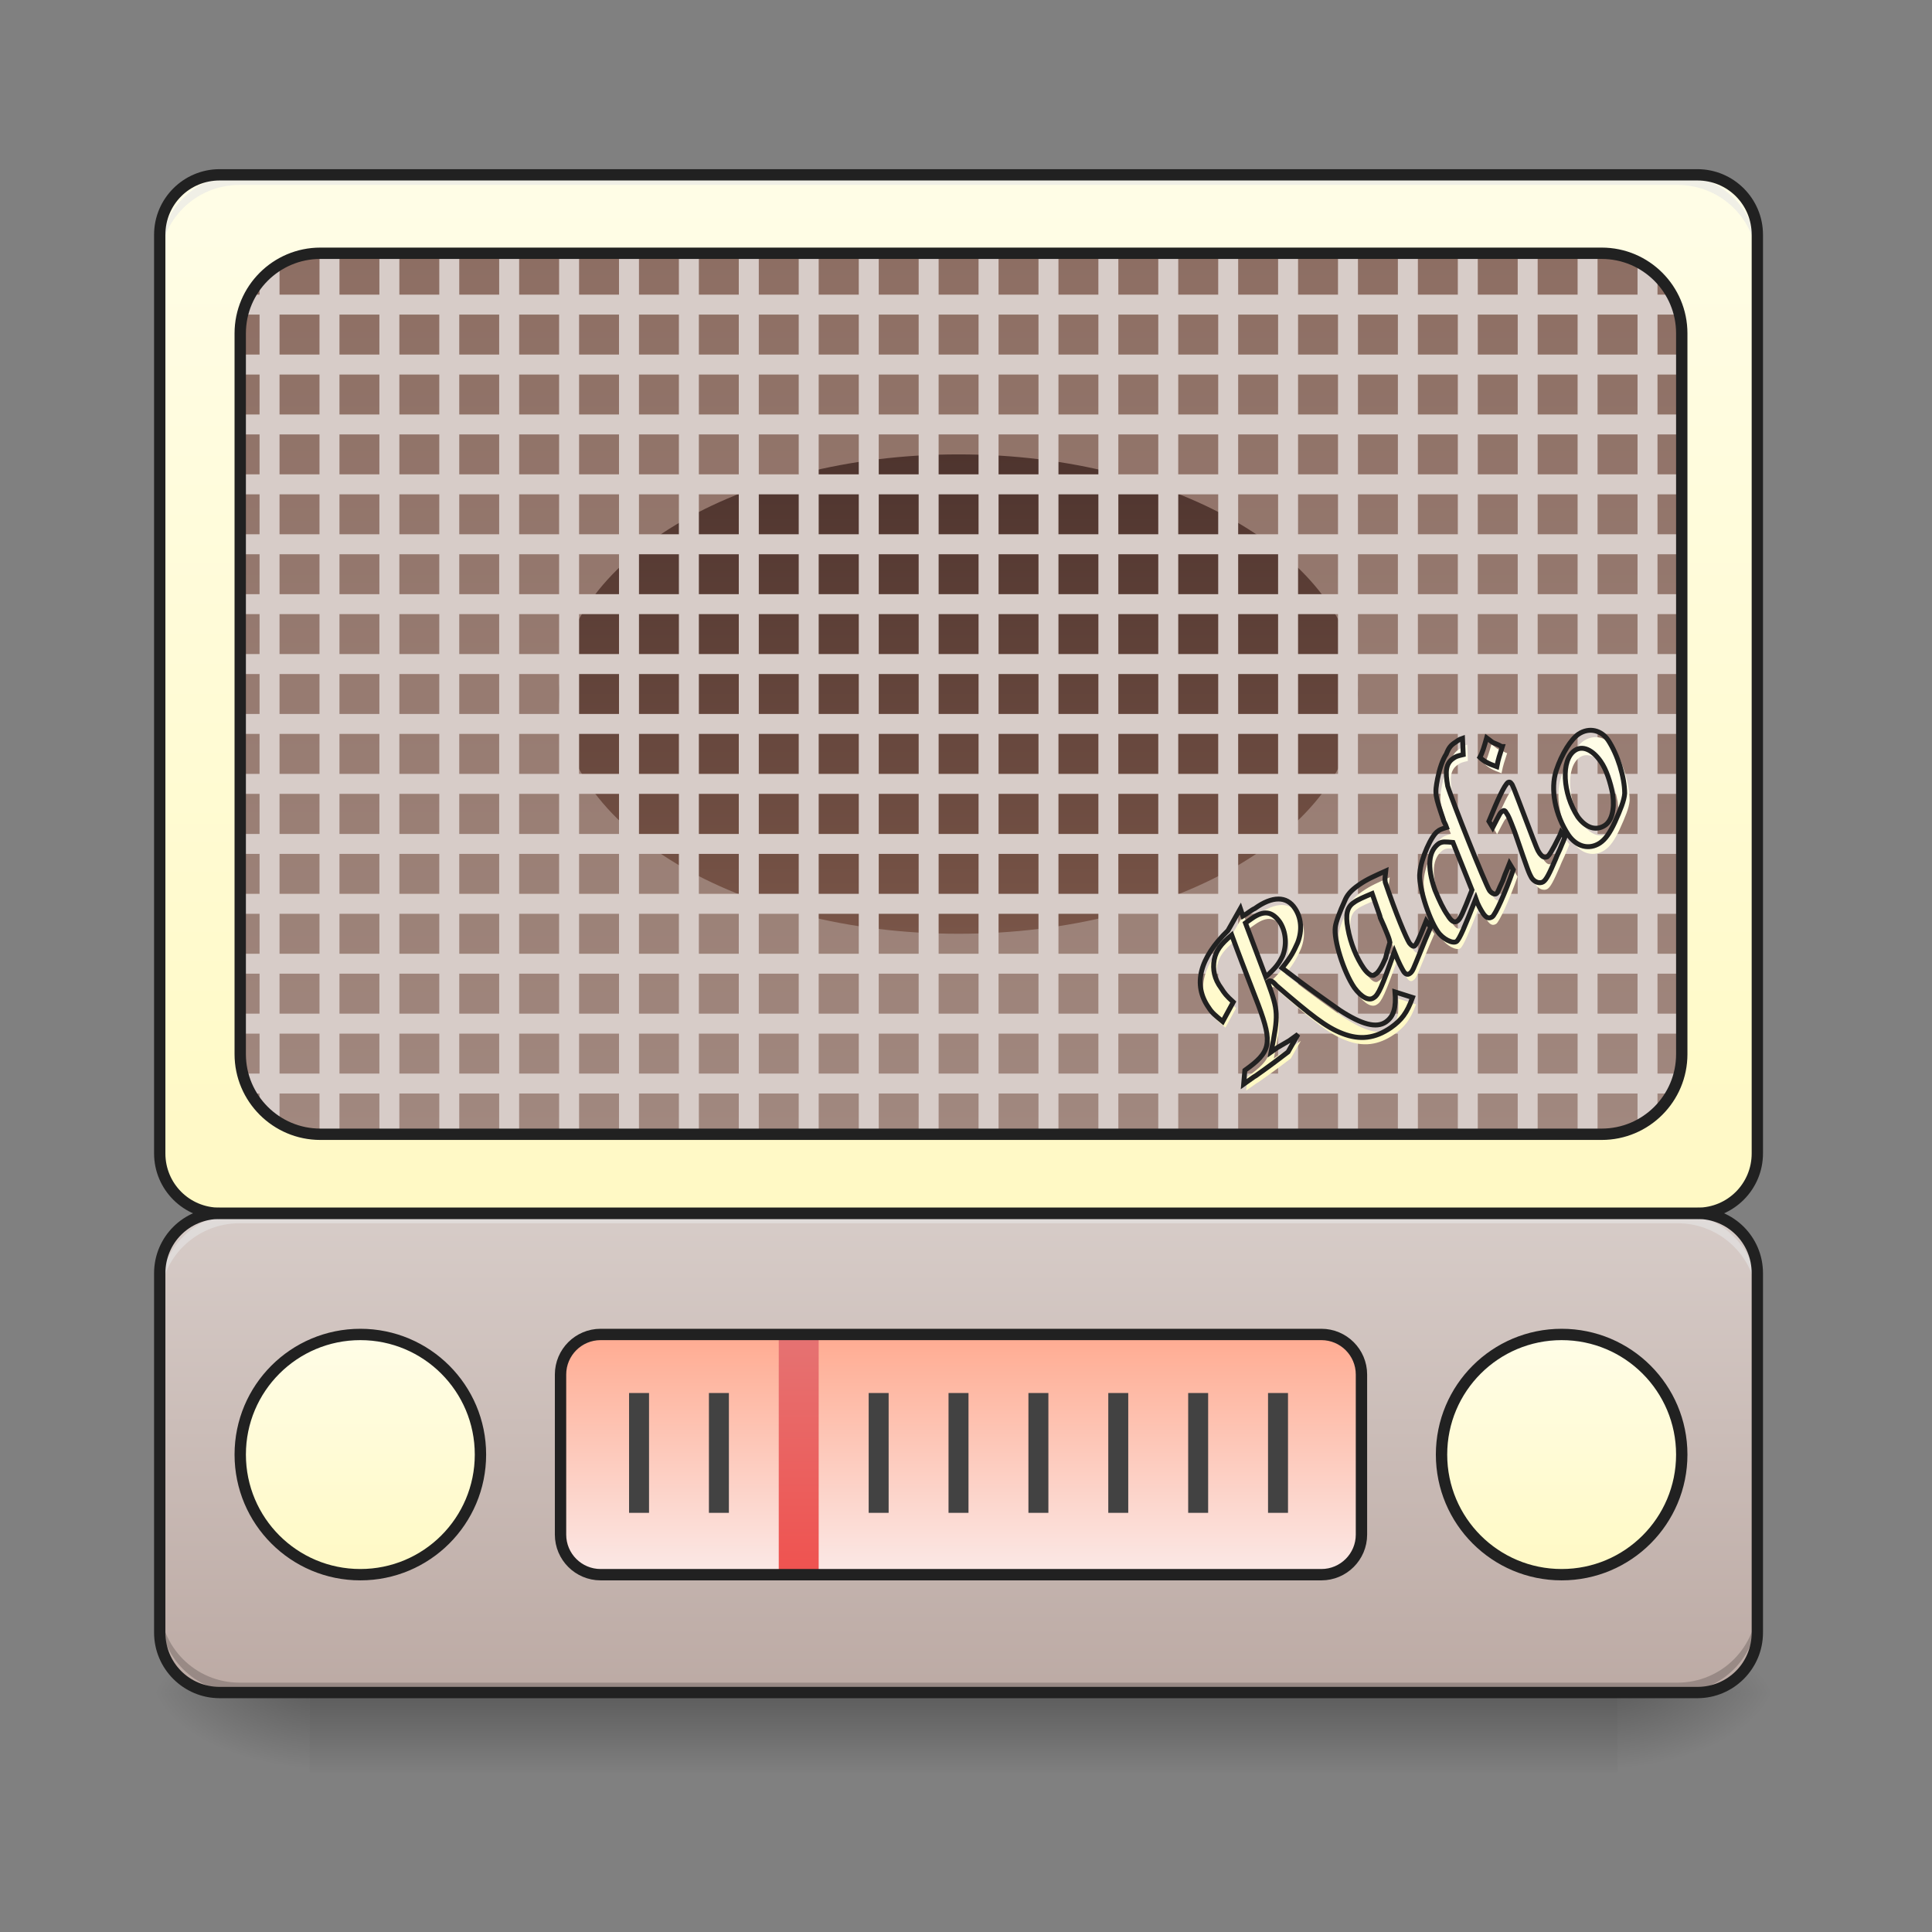 <?xml version="1.0" encoding="UTF-8"?>
<svg xmlns="http://www.w3.org/2000/svg" xmlns:xlink="http://www.w3.org/1999/xlink" width="48pt" height="48pt" viewBox="0 0 48 48" version="1.1">
<rect x="0" y="0" width="48" height="48" fill="#808080" stroke="none"/>
<defs>
<linearGradient id="linear0" gradientUnits="userSpaceOnUse" x1="254" y1="233.5" x2="254" y2="254.667" gradientTransform="matrix(0.094,0,0,0.094,-0,20.158)">
<stop offset="0" style="stop-color:rgb(0%,0%,0%);stop-opacity:0.275;"/>
<stop offset="1" style="stop-color:rgb(0%,0%,0%);stop-opacity:0;"/>
</linearGradient>
<radialGradient id="radial0" gradientUnits="userSpaceOnUse" cx="450.909" cy="189.579" fx="450.909" fy="189.579" r="21.167" gradientTransform="matrix(0,-0.117,-0.211,-0,79.684,95.393)">
<stop offset="0" style="stop-color:rgb(0%,0%,0%);stop-opacity:0.314;"/>
<stop offset="0.222" style="stop-color:rgb(0%,0%,0%);stop-opacity:0.275;"/>
<stop offset="1" style="stop-color:rgb(0%,0%,0%);stop-opacity:0;"/>
</radialGradient>
<radialGradient id="radial1" gradientUnits="userSpaceOnUse" cx="450.909" cy="189.579" fx="450.909" fy="189.579" r="21.167" gradientTransform="matrix(-0,0.117,0.211,0,-31.807,-11.291)">
<stop offset="0" style="stop-color:rgb(0%,0%,0%);stop-opacity:0.314;"/>
<stop offset="0.222" style="stop-color:rgb(0%,0%,0%);stop-opacity:0.275;"/>
<stop offset="1" style="stop-color:rgb(0%,0%,0%);stop-opacity:0;"/>
</radialGradient>
<radialGradient id="radial2" gradientUnits="userSpaceOnUse" cx="450.909" cy="189.579" fx="450.909" fy="189.579" r="21.167" gradientTransform="matrix(-0,-0.117,0.211,-0,-31.807,95.393)">
<stop offset="0" style="stop-color:rgb(0%,0%,0%);stop-opacity:0.314;"/>
<stop offset="0.222" style="stop-color:rgb(0%,0%,0%);stop-opacity:0.275;"/>
<stop offset="1" style="stop-color:rgb(0%,0%,0%);stop-opacity:0;"/>
</radialGradient>
<radialGradient id="radial3" gradientUnits="userSpaceOnUse" cx="450.909" cy="189.579" fx="450.909" fy="189.579" r="21.167" gradientTransform="matrix(0,0.117,-0.211,0,79.684,-11.291)">
<stop offset="0" style="stop-color:rgb(0%,0%,0%);stop-opacity:0.314;"/>
<stop offset="0.222" style="stop-color:rgb(0%,0%,0%);stop-opacity:0.275;"/>
<stop offset="1" style="stop-color:rgb(0%,0%,0%);stop-opacity:0;"/>
</radialGradient>
<linearGradient id="linear1" gradientUnits="userSpaceOnUse" x1="254" y1="106.5" x2="254" y2="233.5" gradientTransform="matrix(0.094,0,0,0.094,0,20.158)">
<stop offset="0" style="stop-color:rgb(84.314%,80%,78.431%);stop-opacity:1;"/>
<stop offset="1" style="stop-color:rgb(73.725%,66.667%,64.314%);stop-opacity:1;"/>
</linearGradient>
<linearGradient id="linear2" gradientUnits="userSpaceOnUse" x1="254" y1="-168.667" x2="254" y2="106.5" gradientTransform="matrix(0.094,0,0,0.094,0,20.158)">
<stop offset="0" style="stop-color:rgb(100%,99.216%,90.588%);stop-opacity:1;"/>
<stop offset="1" style="stop-color:rgb(100%,97.647%,76.863%);stop-opacity:1;"/>
</linearGradient>
<linearGradient id="linear3" gradientUnits="userSpaceOnUse" x1="291.042" y1="138.25" x2="291.042" y2="201.75" gradientTransform="matrix(1,0,0,1,-201.083,-0)">
<stop offset="0" style="stop-color:rgb(100%,99.216%,90.588%);stop-opacity:1;"/>
<stop offset="1" style="stop-color:rgb(100%,97.647%,76.863%);stop-opacity:1;"/>
</linearGradient>
<linearGradient id="linear4" gradientUnits="userSpaceOnUse" x1="254" y1="85.333" x2="254" y2="-147.5" gradientTransform="matrix(0.094,0,0,0.094,0,20.158)">
<stop offset="0" style="stop-color:rgb(63.137%,53.333%,49.804%);stop-opacity:1;"/>
<stop offset="1" style="stop-color:rgb(55.294%,43.137%,38.824%);stop-opacity:1;"/>
</linearGradient>
<linearGradient id="linear5" gradientUnits="userSpaceOnUse" x1="291.042" y1="138.25" x2="291.042" y2="201.75" gradientTransform="matrix(1,0,0,1,116.417,-0)">
<stop offset="0" style="stop-color:rgb(100%,99.216%,90.588%);stop-opacity:1;"/>
<stop offset="1" style="stop-color:rgb(100%,97.647%,76.863%);stop-opacity:1;"/>
</linearGradient>
<linearGradient id="linear6" gradientUnits="userSpaceOnUse" x1="254" y1="138.25" x2="254" y2="201.75" gradientTransform="matrix(0.094,0,0,0.094,0,20.158)">
<stop offset="0" style="stop-color:rgb(100%,67.059%,56.863%);stop-opacity:1;"/>
<stop offset="1" style="stop-color:rgb(98.431%,91.373%,90.588%);stop-opacity:1;"/>
</linearGradient>
<linearGradient id="linear7" gradientUnits="userSpaceOnUse" x1="211.667" y1="201.75" x2="211.667" y2="127.667" gradientTransform="matrix(0.094,0,0,0.08,0,22.86)">
<stop offset="0" style="stop-color:rgb(93.725%,32.549%,31.373%);stop-opacity:1;"/>
<stop offset="1" style="stop-color:rgb(89.804%,45.098%,45.098%);stop-opacity:1;"/>
</linearGradient>
<linearGradient id="linear8" gradientUnits="userSpaceOnUse" x1="254" y1="-94.583" x2="254" y2="32.417" gradientTransform="matrix(0.094,0,0,0.094,0,20.158)">
<stop offset="0" style="stop-color:rgb(30.588%,20.392%,18.039%);stop-opacity:1;"/>
<stop offset="1" style="stop-color:rgb(47.451%,33.333%,28.235%);stop-opacity:1;"/>
</linearGradient>
<linearGradient id="linear9" gradientUnits="userSpaceOnUse" x1="600.604" y1="-20.5" x2="568.854" y2="35.062" gradientTransform="matrix(0.077,-0.053,0.053,0.077,-10.96,53.196)">
<stop offset="0" style="stop-color:rgb(100%,99.216%,90.588%);stop-opacity:1;"/>
<stop offset="1" style="stop-color:rgb(100%,97.647%,76.863%);stop-opacity:1;"/>
</linearGradient>
</defs>
<g id="surface1">
<path style=" stroke:none;fill-rule:nonzero;fill:url(#linear0);" d="M 7.691 42.051 L 40.188 42.051 L 40.188 44.035 L 7.691 44.035 Z M 7.691 42.051 "/>
<path style=" stroke:none;fill-rule:nonzero;fill:url(#radial0);" d="M 40.188 42.051 L 44.156 42.051 L 44.156 40.066 L 40.188 40.066 Z M 40.188 42.051 "/>
<path style=" stroke:none;fill-rule:nonzero;fill:url(#radial1);" d="M 7.691 42.051 L 3.723 42.051 L 3.723 44.035 L 7.691 44.035 Z M 7.691 42.051 "/>
<path style=" stroke:none;fill-rule:nonzero;fill:url(#radial2);" d="M 7.691 42.051 L 3.723 42.051 L 3.723 40.066 L 7.691 40.066 Z M 7.691 42.051 "/>
<path style=" stroke:none;fill-rule:nonzero;fill:url(#radial3);" d="M 40.188 42.051 L 44.156 42.051 L 44.156 44.035 L 40.188 44.035 Z M 40.188 42.051 "/>
<path style=" stroke:none;fill-rule:nonzero;fill:url(#linear1);" d="M 5.457 30.145 C 4.633 30.145 3.969 30.809 3.969 31.633 L 3.969 40.562 C 3.969 41.387 4.633 42.051 5.457 42.051 L 42.172 42.051 C 42.996 42.051 43.66 41.387 43.66 40.562 L 43.66 31.633 C 43.66 30.809 42.996 30.145 42.172 30.145 Z M 5.457 30.145 "/>
<path style=" stroke:none;fill-rule:nonzero;fill:url(#linear2);" d="M 5.457 4.344 L 42.172 4.344 C 42.992 4.344 43.66 5.012 43.66 5.832 L 43.66 28.656 C 43.66 29.477 42.992 30.145 42.172 30.145 L 5.457 30.145 C 4.637 30.145 3.969 29.477 3.969 28.656 L 3.969 5.832 C 3.969 5.012 4.637 4.344 5.457 4.344 Z M 5.457 4.344 "/>
<path style=" stroke:none;fill-rule:nonzero;fill:rgb(0%,0%,0%);fill-opacity:0.196;" d="M 5.953 42.051 C 4.855 42.051 3.969 41.164 3.969 40.066 L 3.969 39.816 C 3.969 40.918 4.855 41.805 5.953 41.805 L 41.676 41.805 C 42.773 41.805 43.66 40.918 43.66 39.816 L 43.66 40.066 C 43.66 41.164 42.773 42.051 41.676 42.051 Z M 5.953 42.051 "/>
<path style=" stroke:none;fill-rule:nonzero;fill:rgb(90.196%,90.196%,90.196%);fill-opacity:0.588;" d="M 5.953 4.344 C 4.855 4.344 3.969 5.23 3.969 6.328 L 3.969 6.578 C 3.969 5.477 4.855 4.594 5.953 4.594 L 41.676 4.594 C 42.773 4.594 43.66 5.477 43.66 6.578 L 43.66 6.328 C 43.66 5.23 42.773 4.344 41.676 4.344 Z M 5.953 4.344 "/>
<path style="fill-rule:nonzero;fill:url(#linear3);stroke-width:3;stroke-linecap:round;stroke-linejoin:miter;stroke:rgb(12.941%,12.941%,12.941%);stroke-opacity:1;stroke-miterlimit:4;" d="M 95.241 138.258 C 112.781 138.258 126.988 152.465 126.988 170.005 C 126.988 187.545 112.781 201.752 95.241 201.752 C 77.701 201.752 63.494 187.545 63.494 170.005 C 63.494 152.465 77.701 138.258 95.241 138.258 Z M 95.241 138.258 " transform="matrix(0.094,0,0,0.094,0,20.158)"/>
<path style=" stroke:none;fill-rule:nonzero;fill:rgb(90.196%,90.196%,90.196%);fill-opacity:0.588;" d="M 5.953 30.145 C 4.855 30.145 3.969 31.027 3.969 32.129 L 3.969 32.375 C 3.969 31.277 4.855 30.391 5.953 30.391 L 41.676 30.391 C 42.773 30.391 43.66 31.277 43.66 32.375 L 43.66 32.129 C 43.66 31.027 42.773 30.145 41.676 30.145 Z M 5.953 30.145 "/>
<path style=" stroke:none;fill-rule:nonzero;fill:url(#linear4);" d="M 7.938 6.328 L 39.691 6.328 C 40.789 6.328 41.676 7.219 41.676 8.312 L 41.676 26.176 C 41.676 27.27 40.789 28.16 39.691 28.16 L 7.938 28.16 C 6.844 28.16 5.953 27.27 5.953 26.176 L 5.953 8.312 C 5.953 7.219 6.844 6.328 7.938 6.328 Z M 7.938 6.328 "/>
<path style="fill-rule:nonzero;fill:url(#linear5);stroke-width:3;stroke-linecap:round;stroke-linejoin:miter;stroke:rgb(12.941%,12.941%,12.941%);stroke-opacity:1;stroke-miterlimit:4;" d="M 412.752 138.258 C 430.292 138.258 444.499 152.465 444.499 170.005 C 444.499 187.545 430.292 201.752 412.752 201.752 C 395.212 201.752 381.005 187.545 381.005 170.005 C 381.005 152.465 395.212 138.258 412.752 138.258 Z M 412.752 138.258 " transform="matrix(0.094,0,0,0.094,0,20.158)"/>
<path style=" stroke:none;fill-rule:nonzero;fill:url(#linear6);" d="M 14.883 33.121 L 32.746 33.121 C 33.293 33.121 33.738 33.566 33.738 34.113 L 33.738 38.082 C 33.738 38.629 33.293 39.074 32.746 39.074 L 14.883 39.074 C 14.336 39.074 13.891 38.629 13.891 38.082 L 13.891 34.113 C 13.891 33.566 14.336 33.121 14.883 33.121 Z M 14.883 33.121 "/>
<path style=" stroke:none;fill-rule:nonzero;fill:rgb(25.882%,25.882%,25.882%);fill-opacity:1;" d="M 23.566 34.609 L 24.062 34.609 L 24.062 37.586 L 23.566 37.586 Z M 23.566 34.609 "/>
<path style=" stroke:none;fill-rule:nonzero;fill:rgb(25.882%,25.882%,25.882%);fill-opacity:1;" d="M 25.551 34.609 L 26.047 34.609 L 26.047 37.586 L 25.551 37.586 Z M 25.551 34.609 "/>
<path style=" stroke:none;fill-rule:nonzero;fill:rgb(25.882%,25.882%,25.882%);fill-opacity:1;" d="M 27.535 34.609 L 28.031 34.609 L 28.031 37.586 L 27.535 37.586 Z M 27.535 34.609 "/>
<path style=" stroke:none;fill-rule:nonzero;fill:rgb(25.882%,25.882%,25.882%);fill-opacity:1;" d="M 29.52 34.609 L 30.016 34.609 L 30.016 37.586 L 29.52 37.586 Z M 29.52 34.609 "/>
<path style=" stroke:none;fill-rule:nonzero;fill:rgb(25.882%,25.882%,25.882%);fill-opacity:1;" d="M 31.504 34.609 L 32 34.609 L 32 37.586 L 31.504 37.586 Z M 31.504 34.609 "/>
<path style=" stroke:none;fill-rule:nonzero;fill:rgb(25.882%,25.882%,25.882%);fill-opacity:1;" d="M 15.629 34.609 L 16.125 34.609 L 16.125 37.586 L 15.629 37.586 Z M 15.629 34.609 "/>
<path style=" stroke:none;fill-rule:nonzero;fill:rgb(25.882%,25.882%,25.882%);fill-opacity:1;" d="M 17.613 34.609 L 18.109 34.609 L 18.109 37.586 L 17.613 37.586 Z M 17.613 34.609 "/>
<path style=" stroke:none;fill-rule:nonzero;fill:url(#linear7);" d="M 19.348 33.121 L 20.34 33.121 L 20.34 39.074 L 19.348 39.074 Z M 19.348 33.121 "/>
<path style=" stroke:none;fill-rule:nonzero;fill:rgb(25.882%,25.882%,25.882%);fill-opacity:1;" d="M 21.582 34.609 L 22.078 34.609 L 22.078 37.586 L 21.582 37.586 Z M 21.582 34.609 "/>
<path style="fill:none;stroke-width:3;stroke-linecap:square;stroke-linejoin:bevel;stroke:rgb(12.941%,12.941%,12.941%);stroke-opacity:1;stroke-miterlimit:4;" d="M 158.735 138.258 L 349.258 138.258 C 355.091 138.258 359.841 143.007 359.841 148.84 L 359.841 191.17 C 359.841 197.002 355.091 201.752 349.258 201.752 L 158.735 201.752 C 152.902 201.752 148.153 197.002 148.153 191.17 L 148.153 148.84 C 148.153 143.007 152.902 138.258 158.735 138.258 Z M 158.735 138.258 " transform="matrix(0.094,0,0,0.094,0,20.158)"/>
<path style=" stroke:none;fill-rule:nonzero;fill:url(#linear8);" d="M 23.816 11.289 C 29.297 11.289 33.738 13.957 33.738 17.242 C 33.738 20.531 29.297 23.199 23.816 23.199 C 18.336 23.199 13.891 20.531 13.891 17.242 C 13.891 13.957 18.336 11.289 23.816 11.289 Z M 23.816 11.289 "/>
<path style=" stroke:none;fill-rule:nonzero;fill:rgb(84.314%,80%,78.431%);fill-opacity:1;" d="M 7.938 6.328 L 7.938 7.32 L 6.945 7.32 L 6.945 6.594 C 6.758 6.699 6.59 6.84 6.449 7 L 6.449 7.32 L 6.219 7.32 C 6.129 7.473 6.062 7.641 6.016 7.816 L 6.449 7.816 L 6.449 8.809 L 5.953 8.809 L 5.953 9.305 L 6.449 9.305 L 6.449 10.297 L 5.953 10.297 L 5.953 10.793 L 6.449 10.793 L 6.449 11.785 L 5.953 11.785 L 5.953 12.281 L 6.449 12.281 L 6.449 13.273 L 5.953 13.273 L 5.953 13.77 L 6.449 13.77 L 6.449 14.762 L 5.953 14.762 L 5.953 15.258 L 6.449 15.258 L 6.449 16.25 L 5.953 16.25 L 5.953 16.746 L 6.449 16.746 L 6.449 17.738 L 5.953 17.738 L 5.953 18.234 L 6.449 18.234 L 6.449 19.227 L 5.953 19.227 L 5.953 19.723 L 6.449 19.723 L 6.449 20.719 L 5.953 20.719 L 5.953 21.215 L 6.449 21.215 L 6.449 22.207 L 5.953 22.207 L 5.953 22.703 L 6.449 22.703 L 6.449 23.695 L 5.953 23.695 L 5.953 24.191 L 6.449 24.191 L 6.449 25.184 L 5.953 25.184 L 5.953 25.68 L 6.449 25.68 L 6.449 26.672 L 6.016 26.672 C 6.062 26.848 6.129 27.012 6.219 27.168 L 6.449 27.168 L 6.449 27.488 C 6.59 27.648 6.758 27.785 6.945 27.895 L 6.945 27.168 L 7.938 27.168 L 7.938 28.16 L 8.434 28.16 L 8.434 27.168 L 9.426 27.168 L 9.426 28.16 L 9.922 28.16 L 9.922 27.168 L 10.914 27.168 L 10.914 28.16 L 11.41 28.16 L 11.41 27.168 L 12.402 27.168 L 12.402 28.16 L 12.898 28.16 L 12.898 27.168 L 13.891 27.168 L 13.891 28.16 L 14.387 28.16 L 14.387 27.168 L 15.379 27.168 L 15.379 28.16 L 15.875 28.16 L 15.875 27.168 L 16.867 27.168 L 16.867 28.16 L 17.363 28.16 L 17.363 27.168 L 18.355 27.168 L 18.355 28.16 L 18.852 28.16 L 18.852 27.168 L 19.844 27.168 L 19.844 28.16 L 20.34 28.16 L 20.34 27.168 L 21.336 27.168 L 21.336 28.16 L 21.832 28.16 L 21.832 27.168 L 22.824 27.168 L 22.824 28.16 L 23.32 28.16 L 23.32 27.168 L 24.312 27.168 L 24.312 28.16 L 24.809 28.16 L 24.809 27.168 L 25.801 27.168 L 25.801 28.16 L 26.297 28.16 L 26.297 27.168 L 27.289 27.168 L 27.289 28.16 L 27.785 28.16 L 27.785 27.168 L 28.777 27.168 L 28.777 28.16 L 29.273 28.16 L 29.273 27.168 L 30.266 27.168 L 30.266 28.16 L 30.762 28.16 L 30.762 27.168 L 31.754 27.168 L 31.754 28.16 L 32.25 28.16 L 32.25 27.168 L 33.242 27.168 L 33.242 28.16 L 33.738 28.16 L 33.738 27.168 L 34.73 27.168 L 34.73 28.16 L 35.227 28.16 L 35.227 27.168 L 36.219 27.168 L 36.219 28.16 L 36.715 28.16 L 36.715 27.168 L 37.707 27.168 L 37.707 28.16 L 38.203 28.16 L 38.203 27.168 L 39.195 27.168 L 39.195 28.16 L 39.691 28.16 L 39.691 27.168 L 40.684 27.168 L 40.684 27.895 C 40.871 27.785 41.039 27.648 41.18 27.488 L 41.18 27.168 L 41.41 27.168 C 41.5 27.012 41.57 26.848 41.613 26.672 L 41.18 26.672 L 41.18 25.68 L 41.676 25.68 L 41.676 25.184 L 41.18 25.184 L 41.18 24.191 L 41.676 24.191 L 41.676 23.695 L 41.18 23.695 L 41.18 22.703 L 41.676 22.703 L 41.676 22.207 L 41.18 22.207 L 41.18 21.215 L 41.676 21.215 L 41.676 20.719 L 41.18 20.719 L 41.18 19.723 L 41.676 19.723 L 41.676 19.227 L 41.18 19.227 L 41.18 18.234 L 41.676 18.234 L 41.676 17.738 L 41.18 17.738 L 41.18 16.746 L 41.676 16.746 L 41.676 16.25 L 41.18 16.25 L 41.18 15.258 L 41.676 15.258 L 41.676 14.762 L 41.18 14.762 L 41.18 13.77 L 41.676 13.77 L 41.676 13.273 L 41.18 13.273 L 41.18 12.281 L 41.676 12.281 L 41.676 11.785 L 41.18 11.785 L 41.18 10.793 L 41.676 10.793 L 41.676 10.297 L 41.18 10.297 L 41.18 9.305 L 41.676 9.305 L 41.676 8.809 L 41.18 8.809 L 41.18 7.816 L 41.613 7.816 C 41.57 7.641 41.5 7.473 41.41 7.32 L 41.18 7.32 L 41.18 7 C 41.039 6.84 40.871 6.699 40.684 6.594 L 40.684 7.32 L 39.691 7.32 L 39.691 6.328 L 39.195 6.328 L 39.195 7.32 L 38.203 7.32 L 38.203 6.328 L 37.707 6.328 L 37.707 7.32 L 36.715 7.32 L 36.715 6.328 L 36.219 6.328 L 36.219 7.32 L 35.227 7.32 L 35.227 6.328 L 34.73 6.328 L 34.73 7.32 L 33.738 7.32 L 33.738 6.328 L 33.242 6.328 L 33.242 7.32 L 32.25 7.32 L 32.25 6.328 L 31.754 6.328 L 31.754 7.32 L 30.762 7.32 L 30.762 6.328 L 30.266 6.328 L 30.266 7.32 L 29.273 7.32 L 29.273 6.328 L 28.777 6.328 L 28.777 7.32 L 27.785 7.32 L 27.785 6.328 L 27.289 6.328 L 27.289 7.32 L 26.297 7.32 L 26.297 6.328 L 25.801 6.328 L 25.801 7.32 L 24.809 7.32 L 24.809 6.328 L 24.312 6.328 L 24.312 7.32 L 23.32 7.32 L 23.32 6.328 L 22.824 6.328 L 22.824 7.32 L 21.832 7.32 L 21.832 6.328 L 21.336 6.328 L 21.336 7.32 L 20.34 7.32 L 20.34 6.328 L 19.844 6.328 L 19.844 7.32 L 18.852 7.32 L 18.852 6.328 L 18.355 6.328 L 18.355 7.32 L 17.363 7.32 L 17.363 6.328 L 16.867 6.328 L 16.867 7.32 L 15.875 7.32 L 15.875 6.328 L 15.379 6.328 L 15.379 7.32 L 14.387 7.32 L 14.387 6.328 L 13.891 6.328 L 13.891 7.32 L 12.898 7.32 L 12.898 6.328 L 12.402 6.328 L 12.402 7.32 L 11.41 7.32 L 11.41 6.328 L 10.914 6.328 L 10.914 7.32 L 9.922 7.32 L 9.922 6.328 L 9.426 6.328 L 9.426 7.32 L 8.434 7.32 L 8.434 6.328 Z M 6.945 7.816 L 7.938 7.816 L 7.938 8.809 L 6.945 8.809 Z M 8.434 7.816 L 9.426 7.816 L 9.426 8.809 L 8.434 8.809 Z M 9.922 7.816 L 10.914 7.816 L 10.914 8.809 L 9.922 8.809 Z M 11.41 7.816 L 12.402 7.816 L 12.402 8.809 L 11.41 8.809 Z M 12.898 7.816 L 13.891 7.816 L 13.891 8.809 L 12.898 8.809 Z M 14.387 7.816 L 15.379 7.816 L 15.379 8.809 L 14.387 8.809 Z M 15.875 7.816 L 16.867 7.816 L 16.867 8.809 L 15.875 8.809 Z M 17.363 7.816 L 18.355 7.816 L 18.355 8.809 L 17.363 8.809 Z M 18.852 7.816 L 19.844 7.816 L 19.844 8.809 L 18.852 8.809 Z M 20.34 7.816 L 21.336 7.816 L 21.336 8.809 L 20.34 8.809 Z M 21.832 7.816 L 22.824 7.816 L 22.824 8.809 L 21.832 8.809 Z M 23.32 7.816 L 24.312 7.816 L 24.312 8.809 L 23.32 8.809 Z M 24.809 7.816 L 25.801 7.816 L 25.801 8.809 L 24.809 8.809 Z M 26.297 7.816 L 27.289 7.816 L 27.289 8.809 L 26.297 8.809 Z M 27.785 7.816 L 28.777 7.816 L 28.777 8.809 L 27.785 8.809 Z M 29.273 7.816 L 30.266 7.816 L 30.266 8.809 L 29.273 8.809 Z M 30.762 7.816 L 31.754 7.816 L 31.754 8.809 L 30.762 8.809 Z M 32.25 7.816 L 33.242 7.816 L 33.242 8.809 L 32.25 8.809 Z M 33.738 7.816 L 34.73 7.816 L 34.73 8.809 L 33.738 8.809 Z M 35.227 7.816 L 36.219 7.816 L 36.219 8.809 L 35.227 8.809 Z M 36.715 7.816 L 37.707 7.816 L 37.707 8.809 L 36.715 8.809 Z M 38.203 7.816 L 39.195 7.816 L 39.195 8.809 L 38.203 8.809 Z M 39.691 7.816 L 40.684 7.816 L 40.684 8.809 L 39.691 8.809 Z M 6.945 9.305 L 7.938 9.305 L 7.938 10.297 L 6.945 10.297 Z M 8.434 9.305 L 9.426 9.305 L 9.426 10.297 L 8.434 10.297 Z M 9.922 9.305 L 10.914 9.305 L 10.914 10.297 L 9.922 10.297 Z M 11.41 9.305 L 12.402 9.305 L 12.402 10.297 L 11.41 10.297 Z M 12.898 9.305 L 13.891 9.305 L 13.891 10.297 L 12.898 10.297 Z M 14.387 9.305 L 15.379 9.305 L 15.379 10.297 L 14.387 10.297 Z M 15.875 9.305 L 16.867 9.305 L 16.867 10.297 L 15.875 10.297 Z M 17.363 9.305 L 18.355 9.305 L 18.355 10.297 L 17.363 10.297 Z M 18.852 9.305 L 19.844 9.305 L 19.844 10.297 L 18.852 10.297 Z M 20.34 9.305 L 21.336 9.305 L 21.336 10.297 L 20.34 10.297 Z M 21.832 9.305 L 22.824 9.305 L 22.824 10.297 L 21.832 10.297 Z M 23.32 9.305 L 24.312 9.305 L 24.312 10.297 L 23.32 10.297 Z M 24.809 9.305 L 25.801 9.305 L 25.801 10.297 L 24.809 10.297 Z M 26.297 9.305 L 27.289 9.305 L 27.289 10.297 L 26.297 10.297 Z M 27.785 9.305 L 28.777 9.305 L 28.777 10.297 L 27.785 10.297 Z M 29.273 9.305 L 30.266 9.305 L 30.266 10.297 L 29.273 10.297 Z M 30.762 9.305 L 31.754 9.305 L 31.754 10.297 L 30.762 10.297 Z M 32.25 9.305 L 33.242 9.305 L 33.242 10.297 L 32.25 10.297 Z M 33.738 9.305 L 34.73 9.305 L 34.73 10.297 L 33.738 10.297 Z M 35.227 9.305 L 36.219 9.305 L 36.219 10.297 L 35.227 10.297 Z M 36.715 9.305 L 37.707 9.305 L 37.707 10.297 L 36.715 10.297 Z M 38.203 9.305 L 39.195 9.305 L 39.195 10.297 L 38.203 10.297 Z M 39.691 9.305 L 40.684 9.305 L 40.684 10.297 L 39.691 10.297 Z M 6.945 10.793 L 7.938 10.793 L 7.938 11.785 L 6.945 11.785 Z M 8.434 10.793 L 9.426 10.793 L 9.426 11.785 L 8.434 11.785 Z M 9.922 10.793 L 10.914 10.793 L 10.914 11.785 L 9.922 11.785 Z M 11.41 10.793 L 12.402 10.793 L 12.402 11.785 L 11.41 11.785 Z M 12.898 10.793 L 13.891 10.793 L 13.891 11.785 L 12.898 11.785 Z M 14.387 10.793 L 15.379 10.793 L 15.379 11.785 L 14.387 11.785 Z M 15.875 10.793 L 16.867 10.793 L 16.867 11.785 L 15.875 11.785 Z M 17.363 10.793 L 18.355 10.793 L 18.355 11.785 L 17.363 11.785 Z M 18.852 10.793 L 19.844 10.793 L 19.844 11.785 L 18.852 11.785 Z M 20.34 10.793 L 21.336 10.793 L 21.336 11.785 L 20.34 11.785 Z M 21.832 10.793 L 22.824 10.793 L 22.824 11.785 L 21.832 11.785 Z M 23.32 10.793 L 24.312 10.793 L 24.312 11.785 L 23.32 11.785 Z M 24.809 10.793 L 25.801 10.793 L 25.801 11.785 L 24.809 11.785 Z M 26.297 10.793 L 27.289 10.793 L 27.289 11.785 L 26.297 11.785 Z M 27.785 10.793 L 28.777 10.793 L 28.777 11.785 L 27.785 11.785 Z M 29.273 10.793 L 30.266 10.793 L 30.266 11.785 L 29.273 11.785 Z M 30.762 10.793 L 31.754 10.793 L 31.754 11.785 L 30.762 11.785 Z M 32.25 10.793 L 33.242 10.793 L 33.242 11.785 L 32.25 11.785 Z M 33.738 10.793 L 34.73 10.793 L 34.73 11.785 L 33.738 11.785 Z M 35.227 10.793 L 36.219 10.793 L 36.219 11.785 L 35.227 11.785 Z M 36.715 10.793 L 37.707 10.793 L 37.707 11.785 L 36.715 11.785 Z M 38.203 10.793 L 39.195 10.793 L 39.195 11.785 L 38.203 11.785 Z M 39.691 10.793 L 40.684 10.793 L 40.684 11.785 L 39.691 11.785 Z M 6.945 12.281 L 7.938 12.281 L 7.938 13.273 L 6.945 13.273 Z M 8.434 12.281 L 9.426 12.281 L 9.426 13.273 L 8.434 13.273 Z M 9.922 12.281 L 10.914 12.281 L 10.914 13.273 L 9.922 13.273 Z M 11.41 12.281 L 12.402 12.281 L 12.402 13.273 L 11.41 13.273 Z M 12.898 12.281 L 13.891 12.281 L 13.891 13.273 L 12.898 13.273 Z M 14.387 12.281 L 15.379 12.281 L 15.379 13.273 L 14.387 13.273 Z M 15.875 12.281 L 16.867 12.281 L 16.867 13.273 L 15.875 13.273 Z M 17.363 12.281 L 18.355 12.281 L 18.355 13.273 L 17.363 13.273 Z M 18.852 12.281 L 19.844 12.281 L 19.844 13.273 L 18.852 13.273 Z M 20.34 12.281 L 21.336 12.281 L 21.336 13.273 L 20.34 13.273 Z M 21.832 12.281 L 22.824 12.281 L 22.824 13.273 L 21.832 13.273 Z M 23.32 12.281 L 24.312 12.281 L 24.312 13.273 L 23.32 13.273 Z M 24.809 12.281 L 25.801 12.281 L 25.801 13.273 L 24.809 13.273 Z M 26.297 12.281 L 27.289 12.281 L 27.289 13.273 L 26.297 13.273 Z M 27.785 12.281 L 28.777 12.281 L 28.777 13.273 L 27.785 13.273 Z M 29.273 12.281 L 30.266 12.281 L 30.266 13.273 L 29.273 13.273 Z M 30.762 12.281 L 31.754 12.281 L 31.754 13.273 L 30.762 13.273 Z M 32.25 12.281 L 33.242 12.281 L 33.242 13.273 L 32.25 13.273 Z M 33.738 12.281 L 34.73 12.281 L 34.73 13.273 L 33.738 13.273 Z M 35.227 12.281 L 36.219 12.281 L 36.219 13.273 L 35.227 13.273 Z M 36.715 12.281 L 37.707 12.281 L 37.707 13.273 L 36.715 13.273 Z M 38.203 12.281 L 39.195 12.281 L 39.195 13.273 L 38.203 13.273 Z M 39.691 12.281 L 40.684 12.281 L 40.684 13.273 L 39.691 13.273 Z M 6.945 13.77 L 7.938 13.77 L 7.938 14.762 L 6.945 14.762 Z M 8.434 13.77 L 9.426 13.77 L 9.426 14.762 L 8.434 14.762 Z M 9.922 13.77 L 10.914 13.77 L 10.914 14.762 L 9.922 14.762 Z M 11.41 13.77 L 12.402 13.77 L 12.402 14.762 L 11.41 14.762 Z M 12.898 13.77 L 13.891 13.77 L 13.891 14.762 L 12.898 14.762 Z M 14.387 13.77 L 15.379 13.77 L 15.379 14.762 L 14.387 14.762 Z M 15.875 13.77 L 16.867 13.77 L 16.867 14.762 L 15.875 14.762 Z M 17.363 13.77 L 18.355 13.77 L 18.355 14.762 L 17.363 14.762 Z M 18.852 13.77 L 19.844 13.77 L 19.844 14.762 L 18.852 14.762 Z M 20.34 13.77 L 21.336 13.77 L 21.336 14.762 L 20.34 14.762 Z M 21.832 13.77 L 22.824 13.77 L 22.824 14.762 L 21.832 14.762 Z M 23.32 13.77 L 24.312 13.77 L 24.312 14.762 L 23.32 14.762 Z M 24.809 13.77 L 25.801 13.77 L 25.801 14.762 L 24.809 14.762 Z M 26.297 13.77 L 27.289 13.77 L 27.289 14.762 L 26.297 14.762 Z M 27.785 13.77 L 28.777 13.77 L 28.777 14.762 L 27.785 14.762 Z M 29.273 13.77 L 30.266 13.77 L 30.266 14.762 L 29.273 14.762 Z M 30.762 13.77 L 31.754 13.77 L 31.754 14.762 L 30.762 14.762 Z M 32.25 13.77 L 33.242 13.77 L 33.242 14.762 L 32.25 14.762 Z M 33.738 13.77 L 34.73 13.77 L 34.73 14.762 L 33.738 14.762 Z M 35.227 13.77 L 36.219 13.77 L 36.219 14.762 L 35.227 14.762 Z M 36.715 13.77 L 37.707 13.77 L 37.707 14.762 L 36.715 14.762 Z M 38.203 13.77 L 39.195 13.77 L 39.195 14.762 L 38.203 14.762 Z M 39.691 13.77 L 40.684 13.77 L 40.684 14.762 L 39.691 14.762 Z M 6.945 15.258 L 7.938 15.258 L 7.938 16.25 L 6.945 16.25 Z M 8.434 15.258 L 9.426 15.258 L 9.426 16.25 L 8.434 16.25 Z M 9.922 15.258 L 10.914 15.258 L 10.914 16.25 L 9.922 16.25 Z M 11.41 15.258 L 12.402 15.258 L 12.402 16.25 L 11.41 16.25 Z M 12.898 15.258 L 13.891 15.258 L 13.891 16.25 L 12.898 16.25 Z M 14.387 15.258 L 15.379 15.258 L 15.379 16.25 L 14.387 16.25 Z M 15.875 15.258 L 16.867 15.258 L 16.867 16.25 L 15.875 16.25 Z M 17.363 15.258 L 18.355 15.258 L 18.355 16.25 L 17.363 16.25 Z M 18.852 15.258 L 19.844 15.258 L 19.844 16.25 L 18.852 16.25 Z M 20.34 15.258 L 21.336 15.258 L 21.336 16.25 L 20.34 16.25 Z M 21.832 15.258 L 22.824 15.258 L 22.824 16.25 L 21.832 16.25 Z M 23.32 15.258 L 24.312 15.258 L 24.312 16.25 L 23.32 16.25 Z M 24.809 15.258 L 25.801 15.258 L 25.801 16.25 L 24.809 16.25 Z M 26.297 15.258 L 27.289 15.258 L 27.289 16.25 L 26.297 16.25 Z M 27.785 15.258 L 28.777 15.258 L 28.777 16.25 L 27.785 16.25 Z M 29.273 15.258 L 30.266 15.258 L 30.266 16.25 L 29.273 16.25 Z M 30.762 15.258 L 31.754 15.258 L 31.754 16.25 L 30.762 16.25 Z M 32.25 15.258 L 33.242 15.258 L 33.242 16.25 L 32.25 16.25 Z M 33.738 15.258 L 34.73 15.258 L 34.73 16.25 L 33.738 16.25 Z M 35.227 15.258 L 36.219 15.258 L 36.219 16.25 L 35.227 16.25 Z M 36.715 15.258 L 37.707 15.258 L 37.707 16.25 L 36.715 16.25 Z M 38.203 15.258 L 39.195 15.258 L 39.195 16.25 L 38.203 16.25 Z M 39.691 15.258 L 40.684 15.258 L 40.684 16.25 L 39.691 16.25 Z M 6.945 16.746 L 7.938 16.746 L 7.938 17.738 L 6.945 17.738 Z M 8.434 16.746 L 9.426 16.746 L 9.426 17.738 L 8.434 17.738 Z M 9.922 16.746 L 10.914 16.746 L 10.914 17.738 L 9.922 17.738 Z M 11.41 16.746 L 12.402 16.746 L 12.402 17.738 L 11.41 17.738 Z M 12.898 16.746 L 13.891 16.746 L 13.891 17.738 L 12.898 17.738 Z M 14.387 16.746 L 15.379 16.746 L 15.379 17.738 L 14.387 17.738 Z M 15.875 16.746 L 16.867 16.746 L 16.867 17.738 L 15.875 17.738 Z M 17.363 16.746 L 18.355 16.746 L 18.355 17.738 L 17.363 17.738 Z M 18.852 16.746 L 19.844 16.746 L 19.844 17.738 L 18.852 17.738 Z M 20.34 16.746 L 21.336 16.746 L 21.336 17.738 L 20.34 17.738 Z M 21.832 16.746 L 22.824 16.746 L 22.824 17.738 L 21.832 17.738 Z M 23.32 16.746 L 24.312 16.746 L 24.312 17.738 L 23.32 17.738 Z M 24.809 16.746 L 25.801 16.746 L 25.801 17.738 L 24.809 17.738 Z M 26.297 16.746 L 27.289 16.746 L 27.289 17.738 L 26.297 17.738 Z M 27.785 16.746 L 28.777 16.746 L 28.777 17.738 L 27.785 17.738 Z M 29.273 16.746 L 30.266 16.746 L 30.266 17.738 L 29.273 17.738 Z M 30.762 16.746 L 31.754 16.746 L 31.754 17.738 L 30.762 17.738 Z M 32.25 16.746 L 33.242 16.746 L 33.242 17.738 L 32.25 17.738 Z M 33.738 16.746 L 34.73 16.746 L 34.73 17.738 L 33.738 17.738 Z M 35.227 16.746 L 36.219 16.746 L 36.219 17.738 L 35.227 17.738 Z M 36.715 16.746 L 37.707 16.746 L 37.707 17.738 L 36.715 17.738 Z M 38.203 16.746 L 39.195 16.746 L 39.195 17.738 L 38.203 17.738 Z M 39.691 16.746 L 40.684 16.746 L 40.684 17.738 L 39.691 17.738 Z M 6.945 18.234 L 7.938 18.234 L 7.938 19.227 L 6.945 19.227 Z M 8.434 18.234 L 9.426 18.234 L 9.426 19.227 L 8.434 19.227 Z M 9.922 18.234 L 10.914 18.234 L 10.914 19.227 L 9.922 19.227 Z M 11.41 18.234 L 12.402 18.234 L 12.402 19.227 L 11.41 19.227 Z M 12.898 18.234 L 13.891 18.234 L 13.891 19.227 L 12.898 19.227 Z M 14.387 18.234 L 15.379 18.234 L 15.379 19.227 L 14.387 19.227 Z M 15.875 18.234 L 16.867 18.234 L 16.867 19.227 L 15.875 19.227 Z M 17.363 18.234 L 18.355 18.234 L 18.355 19.227 L 17.363 19.227 Z M 18.852 18.234 L 19.844 18.234 L 19.844 19.227 L 18.852 19.227 Z M 20.34 18.234 L 21.336 18.234 L 21.336 19.227 L 20.34 19.227 Z M 21.832 18.234 L 22.824 18.234 L 22.824 19.227 L 21.832 19.227 Z M 23.32 18.234 L 24.312 18.234 L 24.312 19.227 L 23.32 19.227 Z M 24.809 18.234 L 25.801 18.234 L 25.801 19.227 L 24.809 19.227 Z M 26.297 18.234 L 27.289 18.234 L 27.289 19.227 L 26.297 19.227 Z M 27.785 18.234 L 28.777 18.234 L 28.777 19.227 L 27.785 19.227 Z M 29.273 18.234 L 30.266 18.234 L 30.266 19.227 L 29.273 19.227 Z M 30.762 18.234 L 31.754 18.234 L 31.754 19.227 L 30.762 19.227 Z M 32.25 18.234 L 33.242 18.234 L 33.242 19.227 L 32.25 19.227 Z M 33.738 18.234 L 34.73 18.234 L 34.73 19.227 L 33.738 19.227 Z M 35.227 18.234 L 36.219 18.234 L 36.219 19.227 L 35.227 19.227 Z M 36.715 18.234 L 37.707 18.234 L 37.707 19.227 L 36.715 19.227 Z M 38.203 18.234 L 39.195 18.234 L 39.195 19.227 L 38.203 19.227 Z M 39.691 18.234 L 40.684 18.234 L 40.684 19.227 L 39.691 19.227 Z M 6.945 19.723 L 7.938 19.723 L 7.938 20.719 L 6.945 20.719 Z M 8.434 19.723 L 9.426 19.723 L 9.426 20.719 L 8.434 20.719 Z M 9.922 19.723 L 10.914 19.723 L 10.914 20.719 L 9.922 20.719 Z M 11.41 19.723 L 12.402 19.723 L 12.402 20.719 L 11.41 20.719 Z M 12.898 19.723 L 13.891 19.723 L 13.891 20.719 L 12.898 20.719 Z M 14.387 19.723 L 15.379 19.723 L 15.379 20.719 L 14.387 20.719 Z M 15.875 19.723 L 16.867 19.723 L 16.867 20.719 L 15.875 20.719 Z M 17.363 19.723 L 18.355 19.723 L 18.355 20.719 L 17.363 20.719 Z M 18.852 19.723 L 19.844 19.723 L 19.844 20.719 L 18.852 20.719 Z M 20.34 19.723 L 21.336 19.723 L 21.336 20.719 L 20.34 20.719 Z M 21.832 19.723 L 22.824 19.723 L 22.824 20.719 L 21.832 20.719 Z M 23.32 19.723 L 24.312 19.723 L 24.312 20.719 L 23.32 20.719 Z M 24.809 19.723 L 25.801 19.723 L 25.801 20.719 L 24.809 20.719 Z M 26.297 19.723 L 27.289 19.723 L 27.289 20.719 L 26.297 20.719 Z M 27.785 19.723 L 28.777 19.723 L 28.777 20.719 L 27.785 20.719 Z M 29.273 19.723 L 30.266 19.723 L 30.266 20.719 L 29.273 20.719 Z M 30.762 19.723 L 31.754 19.723 L 31.754 20.719 L 30.762 20.719 Z M 32.25 19.723 L 33.242 19.723 L 33.242 20.719 L 32.25 20.719 Z M 33.738 19.723 L 34.73 19.723 L 34.73 20.719 L 33.738 20.719 Z M 35.227 19.723 L 36.219 19.723 L 36.219 20.719 L 35.227 20.719 Z M 36.715 19.723 L 37.707 19.723 L 37.707 20.719 L 36.715 20.719 Z M 38.203 19.723 L 39.195 19.723 L 39.195 20.719 L 38.203 20.719 Z M 39.691 19.723 L 40.684 19.723 L 40.684 20.719 L 39.691 20.719 Z M 6.945 21.215 L 7.938 21.215 L 7.938 22.207 L 6.945 22.207 Z M 8.434 21.215 L 9.426 21.215 L 9.426 22.207 L 8.434 22.207 Z M 9.922 21.215 L 10.914 21.215 L 10.914 22.207 L 9.922 22.207 Z M 11.41 21.215 L 12.402 21.215 L 12.402 22.207 L 11.41 22.207 Z M 12.898 21.215 L 13.891 21.215 L 13.891 22.207 L 12.898 22.207 Z M 14.387 21.215 L 15.379 21.215 L 15.379 22.207 L 14.387 22.207 Z M 15.875 21.215 L 16.867 21.215 L 16.867 22.207 L 15.875 22.207 Z M 17.363 21.215 L 18.355 21.215 L 18.355 22.207 L 17.363 22.207 Z M 18.852 21.215 L 19.844 21.215 L 19.844 22.207 L 18.852 22.207 Z M 20.34 21.215 L 21.336 21.215 L 21.336 22.207 L 20.34 22.207 Z M 21.832 21.215 L 22.824 21.215 L 22.824 22.207 L 21.832 22.207 Z M 23.32 21.215 L 24.312 21.215 L 24.312 22.207 L 23.32 22.207 Z M 24.809 21.215 L 25.801 21.215 L 25.801 22.207 L 24.809 22.207 Z M 26.297 21.215 L 27.289 21.215 L 27.289 22.207 L 26.297 22.207 Z M 27.785 21.215 L 28.777 21.215 L 28.777 22.207 L 27.785 22.207 Z M 29.273 21.215 L 30.266 21.215 L 30.266 22.207 L 29.273 22.207 Z M 30.762 21.215 L 31.754 21.215 L 31.754 22.207 L 30.762 22.207 Z M 32.25 21.215 L 33.242 21.215 L 33.242 22.207 L 32.25 22.207 Z M 33.738 21.215 L 34.73 21.215 L 34.73 22.207 L 33.738 22.207 Z M 35.227 21.215 L 36.219 21.215 L 36.219 22.207 L 35.227 22.207 Z M 36.715 21.215 L 37.707 21.215 L 37.707 22.207 L 36.715 22.207 Z M 38.203 21.215 L 39.195 21.215 L 39.195 22.207 L 38.203 22.207 Z M 39.691 21.215 L 40.684 21.215 L 40.684 22.207 L 39.691 22.207 Z M 6.945 22.703 L 7.938 22.703 L 7.938 23.695 L 6.945 23.695 Z M 8.434 22.703 L 9.426 22.703 L 9.426 23.695 L 8.434 23.695 Z M 9.922 22.703 L 10.914 22.703 L 10.914 23.695 L 9.922 23.695 Z M 11.41 22.703 L 12.402 22.703 L 12.402 23.695 L 11.41 23.695 Z M 12.898 22.703 L 13.891 22.703 L 13.891 23.695 L 12.898 23.695 Z M 14.387 22.703 L 15.379 22.703 L 15.379 23.695 L 14.387 23.695 Z M 15.875 22.703 L 16.867 22.703 L 16.867 23.695 L 15.875 23.695 Z M 17.363 22.703 L 18.355 22.703 L 18.355 23.695 L 17.363 23.695 Z M 18.852 22.703 L 19.844 22.703 L 19.844 23.695 L 18.852 23.695 Z M 20.34 22.703 L 21.336 22.703 L 21.336 23.695 L 20.34 23.695 Z M 21.832 22.703 L 22.824 22.703 L 22.824 23.695 L 21.832 23.695 Z M 23.32 22.703 L 24.312 22.703 L 24.312 23.695 L 23.32 23.695 Z M 24.809 22.703 L 25.801 22.703 L 25.801 23.695 L 24.809 23.695 Z M 26.297 22.703 L 27.289 22.703 L 27.289 23.695 L 26.297 23.695 Z M 27.785 22.703 L 28.777 22.703 L 28.777 23.695 L 27.785 23.695 Z M 29.273 22.703 L 30.266 22.703 L 30.266 23.695 L 29.273 23.695 Z M 30.762 22.703 L 31.754 22.703 L 31.754 23.695 L 30.762 23.695 Z M 32.25 22.703 L 33.242 22.703 L 33.242 23.695 L 32.25 23.695 Z M 33.738 22.703 L 34.73 22.703 L 34.73 23.695 L 33.738 23.695 Z M 35.227 22.703 L 36.219 22.703 L 36.219 23.695 L 35.227 23.695 Z M 36.715 22.703 L 37.707 22.703 L 37.707 23.695 L 36.715 23.695 Z M 38.203 22.703 L 39.195 22.703 L 39.195 23.695 L 38.203 23.695 Z M 39.691 22.703 L 40.684 22.703 L 40.684 23.695 L 39.691 23.695 Z M 6.945 24.191 L 7.938 24.191 L 7.938 25.184 L 6.945 25.184 Z M 8.434 24.191 L 9.426 24.191 L 9.426 25.184 L 8.434 25.184 Z M 9.922 24.191 L 10.914 24.191 L 10.914 25.184 L 9.922 25.184 Z M 11.41 24.191 L 12.402 24.191 L 12.402 25.184 L 11.41 25.184 Z M 12.898 24.191 L 13.891 24.191 L 13.891 25.184 L 12.898 25.184 Z M 14.387 24.191 L 15.379 24.191 L 15.379 25.184 L 14.387 25.184 Z M 15.875 24.191 L 16.867 24.191 L 16.867 25.184 L 15.875 25.184 Z M 17.363 24.191 L 18.355 24.191 L 18.355 25.184 L 17.363 25.184 Z M 18.852 24.191 L 19.844 24.191 L 19.844 25.184 L 18.852 25.184 Z M 20.34 24.191 L 21.336 24.191 L 21.336 25.184 L 20.34 25.184 Z M 21.832 24.191 L 22.824 24.191 L 22.824 25.184 L 21.832 25.184 Z M 23.32 24.191 L 24.312 24.191 L 24.312 25.184 L 23.32 25.184 Z M 24.809 24.191 L 25.801 24.191 L 25.801 25.184 L 24.809 25.184 Z M 26.297 24.191 L 27.289 24.191 L 27.289 25.184 L 26.297 25.184 Z M 27.785 24.191 L 28.777 24.191 L 28.777 25.184 L 27.785 25.184 Z M 29.273 24.191 L 30.266 24.191 L 30.266 25.184 L 29.273 25.184 Z M 30.762 24.191 L 31.754 24.191 L 31.754 25.184 L 30.762 25.184 Z M 32.25 24.191 L 33.242 24.191 L 33.242 25.184 L 32.25 25.184 Z M 33.738 24.191 L 34.73 24.191 L 34.73 25.184 L 33.738 25.184 Z M 35.227 24.191 L 36.219 24.191 L 36.219 25.184 L 35.227 25.184 Z M 36.715 24.191 L 37.707 24.191 L 37.707 25.184 L 36.715 25.184 Z M 38.203 24.191 L 39.195 24.191 L 39.195 25.184 L 38.203 25.184 Z M 39.691 24.191 L 40.684 24.191 L 40.684 25.184 L 39.691 25.184 Z M 6.945 25.68 L 7.938 25.68 L 7.938 26.672 L 6.945 26.672 Z M 8.434 25.68 L 9.426 25.68 L 9.426 26.672 L 8.434 26.672 Z M 9.922 25.68 L 10.914 25.68 L 10.914 26.672 L 9.922 26.672 Z M 11.41 25.68 L 12.402 25.68 L 12.402 26.672 L 11.41 26.672 Z M 12.898 25.68 L 13.891 25.68 L 13.891 26.672 L 12.898 26.672 Z M 14.387 25.68 L 15.379 25.68 L 15.379 26.672 L 14.387 26.672 Z M 15.875 25.68 L 16.867 25.68 L 16.867 26.672 L 15.875 26.672 Z M 17.363 25.68 L 18.355 25.68 L 18.355 26.672 L 17.363 26.672 Z M 18.852 25.68 L 19.844 25.68 L 19.844 26.672 L 18.852 26.672 Z M 20.34 25.68 L 21.336 25.68 L 21.336 26.672 L 20.34 26.672 Z M 21.832 25.68 L 22.824 25.68 L 22.824 26.672 L 21.832 26.672 Z M 23.32 25.68 L 24.312 25.68 L 24.312 26.672 L 23.32 26.672 Z M 24.809 25.68 L 25.801 25.68 L 25.801 26.672 L 24.809 26.672 Z M 26.297 25.68 L 27.289 25.68 L 27.289 26.672 L 26.297 26.672 Z M 27.785 25.68 L 28.777 25.68 L 28.777 26.672 L 27.785 26.672 Z M 29.273 25.68 L 30.266 25.68 L 30.266 26.672 L 29.273 26.672 Z M 30.762 25.68 L 31.754 25.68 L 31.754 26.672 L 30.762 26.672 Z M 32.25 25.68 L 33.242 25.68 L 33.242 26.672 L 32.25 26.672 Z M 33.738 25.68 L 34.73 25.68 L 34.73 26.672 L 33.738 26.672 Z M 35.227 25.68 L 36.219 25.68 L 36.219 26.672 L 35.227 26.672 Z M 36.715 25.68 L 37.707 25.68 L 37.707 26.672 L 36.715 26.672 Z M 38.203 25.68 L 39.195 25.68 L 39.195 26.672 L 38.203 26.672 Z M 39.691 25.68 L 40.684 25.68 L 40.684 26.672 L 39.691 26.672 Z M 39.691 25.68 "/>
<path style="fill:none;stroke-width:3;stroke-linecap:square;stroke-linejoin:bevel;stroke:rgb(12.941%,12.941%,12.941%);stroke-opacity:1;stroke-miterlimit:4;" d="M 84.659 -147.506 L 423.335 -147.506 C 435.042 -147.506 444.499 -138.007 444.499 -126.342 L 444.499 64.182 C 444.499 75.847 435.042 85.346 423.335 85.346 L 84.659 85.346 C 72.993 85.346 63.494 75.847 63.494 64.182 L 63.494 -126.342 C 63.494 -138.007 72.993 -147.506 84.659 -147.506 Z M 84.659 -147.506 " transform="matrix(0.094,0,0,0.094,0,20.158)"/>
<path style=" stroke:none;fill-rule:nonzero;fill:rgb(12.941%,12.941%,12.941%);fill-opacity:1;" d="M 5.457 30.004 C 4.559 30.004 3.828 30.73 3.828 31.633 L 3.828 40.562 C 3.828 41.461 4.559 42.191 5.457 42.191 L 42.172 42.191 C 43.07 42.191 43.801 41.461 43.801 40.562 L 43.801 31.633 C 43.801 30.73 43.07 30.004 42.172 30.004 Z M 5.457 30.285 L 42.172 30.285 C 42.922 30.285 43.52 30.883 43.52 31.633 L 43.52 40.562 C 43.52 41.312 42.922 41.91 42.172 41.91 L 5.457 41.91 C 4.707 41.91 4.109 41.312 4.109 40.562 L 4.109 31.633 C 4.109 30.883 4.707 30.285 5.457 30.285 Z M 5.457 30.285 "/>
<path style=" stroke:none;fill-rule:nonzero;fill:rgb(12.941%,12.941%,12.941%);fill-opacity:1;" d="M 5.457 4.203 C 4.559 4.203 3.828 4.934 3.828 5.832 L 3.828 28.656 C 3.828 29.555 4.559 30.285 5.457 30.285 L 42.172 30.285 C 43.07 30.285 43.801 29.555 43.801 28.656 L 43.801 5.832 C 43.801 4.934 43.07 4.203 42.172 4.203 Z M 5.457 4.484 L 42.172 4.484 C 42.922 4.484 43.52 5.082 43.52 5.832 L 43.52 28.656 C 43.52 29.402 42.922 30.004 42.172 30.004 L 5.457 30.004 C 4.707 30.004 4.109 29.402 4.109 28.656 L 4.109 5.832 C 4.109 5.082 4.707 4.484 5.457 4.484 Z M 5.457 4.484 "/>
<path style=" stroke:none;fill-rule:nonzero;fill:url(#linear9);" d="M 30.961 27.094 C 31.227 26.906 31.227 26.906 31.258 26.891 C 31.508 26.719 31.93 26.406 32.07 26.297 L 32.32 25.859 C 32.211 25.938 32.102 26.016 32.102 26.016 L 31.805 26.188 L 31.648 26.297 C 31.836 25.359 31.836 25.281 31.57 24.547 C 31.633 24.5 31.68 24.516 31.789 24.641 C 32.633 25.375 33.023 25.688 33.43 25.844 C 33.867 26.016 34.242 25.969 34.633 25.703 C 34.898 25.516 35.039 25.344 35.18 24.953 L 34.742 24.812 C 34.773 25.203 34.711 25.422 34.508 25.562 C 34.273 25.719 33.914 25.625 33.367 25.266 C 33.039 25.031 32.633 24.75 31.93 24.203 C 32.164 23.922 32.227 23.781 32.32 23.578 C 32.445 23.266 32.414 22.953 32.258 22.719 C 32.055 22.406 31.695 22.406 31.258 22.719 C 31.18 22.75 31.07 22.844 30.961 22.906 L 30.898 22.719 L 30.586 23.266 C 29.883 23.938 29.695 24.609 30.102 25.188 C 30.18 25.312 30.258 25.375 30.445 25.531 L 30.711 25.047 C 30.539 24.891 30.492 24.828 30.414 24.703 C 30.242 24.469 30.195 24.234 30.242 23.984 C 30.289 23.766 30.398 23.609 30.68 23.375 L 30.805 23.719 C 30.977 24.188 31.148 24.625 31.336 25.125 C 31.695 26.094 31.633 26.297 30.992 26.75 Z M 31.023 23.078 L 31.18 22.969 C 31.492 22.75 31.695 22.797 31.883 23.062 C 32.039 23.312 32.055 23.641 31.945 23.906 C 31.852 24.094 31.773 24.203 31.523 24.422 Z M 35.527 23.047 C 35.34 23.516 35.277 23.641 35.23 23.672 C 35.199 23.688 35.152 23.656 35.105 23.594 C 35.027 23.469 34.777 22.875 34.512 22.078 C 34.496 21.969 34.512 21.953 34.527 21.797 C 34.246 21.922 34.059 22 33.855 22.141 C 33.652 22.281 33.559 22.391 33.496 22.547 C 33.387 22.781 33.277 23.062 33.262 23.188 C 33.215 23.5 33.465 24.312 33.73 24.703 C 33.902 24.938 34.09 25.047 34.215 24.953 C 34.324 24.891 34.418 24.688 34.73 23.812 C 34.84 24.094 34.918 24.234 34.965 24.312 C 35.012 24.375 35.059 24.391 35.105 24.359 C 35.184 24.312 35.199 24.25 35.387 23.797 C 35.48 23.562 35.527 23.453 35.637 23.203 Z M 34.621 23.578 C 34.543 23.828 34.512 23.969 34.512 23.969 C 34.418 24.188 34.324 24.344 34.246 24.375 C 34.184 24.438 34.074 24.375 33.965 24.219 C 33.793 23.969 33.637 23.594 33.574 23.219 C 33.512 22.875 33.559 22.688 33.73 22.578 C 33.809 22.516 33.996 22.438 34.184 22.359 C 34.324 22.781 34.387 22.938 34.387 22.969 C 34.449 23.109 34.512 23.25 34.559 23.375 C 34.574 23.422 34.605 23.484 34.621 23.578 Z M 37.609 21.625 L 37.547 21.781 C 37.469 21.953 37.438 22.078 37.422 22.094 C 37.344 22.25 37.312 22.359 37.281 22.375 C 37.234 22.406 37.156 22.359 37.109 22.297 C 37 22.125 36.188 20.062 36.078 19.688 C 36.016 19.328 36.031 19.125 36.219 19 C 36.281 18.953 36.328 18.938 36.469 18.906 L 36.453 18.5 C 36.359 18.531 36.328 18.562 36.281 18.594 C 36.156 18.672 36.109 18.734 36.047 18.891 C 35.953 19.031 35.875 19.266 35.828 19.5 C 35.75 19.891 35.766 19.922 35.969 20.531 C 35.969 20.562 36.016 20.625 36.047 20.719 C 35.938 20.75 35.859 20.781 35.828 20.812 C 35.672 20.906 35.406 21.484 35.375 21.844 C 35.328 22.141 35.578 22.969 35.812 23.312 C 35.938 23.5 36.188 23.625 36.281 23.562 C 36.359 23.5 36.484 23.203 36.766 22.5 C 36.812 22.641 36.891 22.781 36.953 22.875 C 37.031 22.984 37.094 23 37.172 22.953 C 37.25 22.906 37.5 22.359 37.703 21.781 Z M 36.672 22.281 C 36.438 22.875 36.375 23 36.312 23.047 C 36.234 23.109 36.156 23.062 36.062 22.906 C 35.953 22.75 35.859 22.547 35.75 22.281 C 35.547 21.688 35.594 21.312 35.844 21.125 C 35.938 21.062 36.016 21.078 36.203 21.094 Z M 37.055 18.492 C 36.992 18.711 36.945 18.867 36.883 18.977 C 36.977 19.07 37.086 19.133 37.305 19.211 C 37.352 18.977 37.367 18.961 37.445 18.711 C 37.414 18.711 37.383 18.68 37.305 18.648 C 37.242 18.617 37.227 18.633 37.117 18.539 Z M 38.898 20.852 L 38.867 20.93 C 38.648 21.367 38.602 21.414 38.555 21.461 C 38.477 21.492 38.43 21.461 38.367 21.383 C 38.305 21.289 38.305 21.289 38.023 20.539 C 37.695 19.664 37.695 19.664 37.664 19.633 C 37.648 19.602 37.617 19.586 37.586 19.602 C 37.492 19.664 37.32 20.039 37.102 20.57 L 37.195 20.727 C 37.383 20.367 37.383 20.352 37.445 20.32 C 37.477 20.289 37.508 20.305 37.539 20.367 C 37.586 20.43 37.617 20.508 37.742 20.836 C 38.086 21.852 38.086 21.852 38.164 21.992 C 38.242 22.102 38.367 22.133 38.445 22.086 C 38.523 22.039 38.602 21.883 38.758 21.523 C 38.805 21.398 38.867 21.289 38.914 21.164 C 38.945 21.102 38.961 21.055 38.992 20.977 Z M 39.348 18.406 C 39.16 18.531 38.926 18.891 38.785 19.312 C 38.629 19.781 38.754 20.422 39.082 20.922 C 39.285 21.219 39.598 21.297 39.863 21.125 C 40.004 21.031 40.113 20.875 40.238 20.609 C 40.379 20.297 40.473 20.078 40.488 19.891 C 40.488 19.484 40.316 18.922 40.082 18.562 C 39.91 18.312 39.613 18.234 39.348 18.406 Z M 39.254 18.812 C 39.441 18.688 39.691 18.797 39.895 19.094 C 40.035 19.297 40.129 19.594 40.191 19.922 C 40.238 20.297 40.16 20.578 39.988 20.688 C 39.77 20.828 39.52 20.75 39.316 20.469 C 38.941 19.891 38.895 19.047 39.254 18.812 Z M 39.254 18.812 "/>
<path style="fill:none;stroke-width:1.3;stroke-linecap:butt;stroke-linejoin:miter;stroke:rgb(12.941%,12.941%,12.941%);stroke-opacity:1;stroke-miterlimit:4;" d="M 231.173 247.134 C 234.64 247.078 234.64 247.078 235.009 247.128 C 238.245 247.115 243.84 246.896 245.737 246.777 L 250.568 244.424 C 249.135 244.455 247.702 244.486 247.702 244.486 L 244.053 244.217 L 242.019 244.243 C 249.304 237.107 249.773 236.419 251.844 228.351 C 252.677 228.314 252.996 228.733 253.209 230.492 C 256.232 242.033 257.797 247.133 260.438 250.951 C 263.261 255.094 266.847 256.934 271.886 256.94 C 275.353 256.884 277.625 256.214 281.211 253.617 L 278.201 249.749 C 276.129 253.379 274.264 254.931 271.629 254.95 C 268.625 254.919 266.021 251.934 263.361 245.481 C 261.878 241.444 259.987 236.525 257.077 227.481 C 260.832 226.411 262.227 225.547 264.274 224.32 C 267.253 222.317 268.855 219.376 268.886 216.372 C 268.974 212.397 265.807 210.238 260.074 210.364 C 259.198 210.17 257.671 210.339 256.331 210.232 L 256.907 208.204 L 250.867 211.146 C 240.635 212.843 234.946 217.637 235.052 225.172 C 234.99 226.743 235.303 227.764 236.016 230.267 L 241.267 227.594 C 240.691 225.185 240.654 224.352 240.716 222.781 C 240.61 219.683 241.605 217.336 243.52 215.415 C 245.247 213.769 247.15 213.049 251.036 212.673 L 250.073 216.454 C 248.771 221.617 247.657 226.505 246.306 232.038 C 243.652 242.734 241.881 244.149 233.513 244.293 Z M 255.849 212.122 L 257.883 212.097 C 261.952 212.047 263.46 213.681 263.516 217.148 C 263.391 220.29 261.558 223.275 258.998 224.959 C 257.045 226.048 255.7 226.542 252.182 226.968 Z M 295.728 238.907 C 291.259 241.911 289.957 242.637 289.356 242.631 C 288.987 242.581 288.762 242.024 288.724 241.191 C 288.787 239.62 290.151 232.886 292.598 224.268 C 293.117 223.21 293.349 223.166 294.425 221.883 C 291.196 221.295 289.074 220.857 286.439 220.876 C 283.804 220.895 282.321 221.295 280.831 222.297 C 278.459 223.705 275.806 225.526 274.917 226.534 C 272.626 229.006 269.948 237.668 269.942 242.707 C 270.048 245.805 271.044 247.895 272.708 247.82 C 274.048 247.926 276.094 246.699 284.105 240.866 C 283.379 244.002 283.223 245.71 283.167 246.68 C 283.204 247.513 283.523 247.932 284.124 247.938 C 285.094 247.995 285.608 247.538 289.982 244.671 C 292.217 243.169 293.287 242.487 295.753 240.941 Z M 284.55 238.144 C 282.359 239.877 281.239 240.929 281.239 240.929 C 279.098 242.293 277.333 243.107 276.457 242.913 C 275.531 243.088 274.943 241.88 274.917 239.846 C 274.905 236.61 275.781 232.367 277.483 228.687 C 278.998 225.282 280.537 223.911 282.709 223.98 C 283.773 223.899 285.895 224.337 288.016 224.775 C 286.721 229.337 286.333 231.09 286.145 231.365 C 285.851 232.98 285.557 234.595 285.219 235.978 C 285.075 236.485 284.975 237.223 284.55 238.144 Z M 322.618 238.885 L 321.129 239.887 C 319.407 240.932 318.381 241.846 318.15 241.89 C 316.522 242.797 315.59 243.573 315.221 243.523 C 314.62 243.517 314.213 242.635 314.175 241.802 C 314.244 239.631 319.476 216.573 320.765 212.611 C 322.373 209.069 323.731 207.373 326.134 207.398 C 326.967 207.36 327.474 207.504 328.901 208.074 L 331.204 204.4 C 330.19 204.112 329.727 204.199 329.126 204.193 C 327.555 204.131 326.766 204.4 325.277 205.401 C 323.606 206.077 321.509 207.673 319.688 209.457 C 316.653 212.43 316.603 212.799 314.732 219.39 C 314.544 219.665 314.581 220.498 314.293 221.512 C 313.142 221.13 312.266 220.936 311.802 221.023 C 309.862 220.911 304.048 224.41 301.614 227.389 C 299.417 229.724 296.645 238.523 296.645 242.961 C 296.62 245.364 298.072 247.968 299.273 247.98 C 300.337 247.899 303.223 246.034 309.926 241.527 C 309.494 243.048 309.337 244.757 309.325 245.958 C 309.356 247.391 309.813 247.905 310.783 247.961 C 311.753 248.017 317.242 244.7 322.506 240.826 Z M 310.414 239.036 C 304.781 242.86 303.479 243.586 302.647 243.624 C 301.583 243.705 301.176 242.823 301.289 240.883 C 301.263 238.849 301.658 236.495 302.29 233.497 C 304.067 227.045 306.733 224.022 310.063 223.871 C 311.264 223.884 311.859 224.491 313.417 225.755 Z M 336.552 207.945 C 334.687 209.497 333.335 210.593 332.127 211.181 C 332.39 212.57 332.979 213.778 334.437 215.781 C 336.258 213.997 336.49 213.953 338.68 212.22 C 338.405 212.032 338.317 211.569 337.816 210.824 C 337.453 210.173 337.222 210.217 336.821 208.734 Z M 338.625 239.814 L 337.88 240.315 C 333.324 242.856 332.629 242.988 331.934 243.119 C 331.058 242.925 330.833 242.368 330.751 241.304 C 330.764 240.102 330.764 240.102 332.791 231.803 C 335.157 222.121 335.157 222.121 335.069 221.658 C 335.119 221.289 334.938 220.963 334.569 220.913 C 333.367 220.901 329.599 223.173 324.48 226.54 L 324.367 228.48 C 328.179 226.44 328.272 226.302 329.011 226.402 C 329.474 226.315 329.656 226.64 329.556 227.379 C 329.593 228.211 329.399 229.087 328.529 232.73 C 325.457 243.745 325.457 243.745 325.3 245.454 C 325.332 246.887 326.245 247.914 327.215 247.97 C 328.186 248.026 329.813 247.119 333.349 244.89 C 334.513 244.07 335.721 243.482 336.885 242.662 C 337.536 242.299 337.955 241.98 338.7 241.479 Z M 357.275 220.964 C 354.872 220.939 350.647 222.698 346.873 225.571 C 342.68 228.763 339.933 235.159 339.82 241.537 C 339.827 245.374 342.111 247.94 345.485 248.021 C 347.287 248.04 349.19 247.32 351.887 245.73 C 355.004 243.821 357.144 242.456 358.409 240.898 C 360.849 237.318 362.714 231.328 362.808 226.753 C 362.795 223.517 360.649 221.045 357.275 220.964 Z M 354.008 223.981 C 356.411 224.006 357.957 226.472 357.964 230.308 C 357.983 232.943 357.025 236.123 355.605 239.39 C 353.765 242.976 351.386 244.985 349.215 244.916 C 346.442 244.841 344.708 242.651 344.608 238.952 C 344.777 231.604 349.433 223.887 354.008 223.981 Z M 228.788 204.111 " transform="matrix(0.077,-0.053,0.053,0.077,0,20.158)"/>
</g>
</svg>
